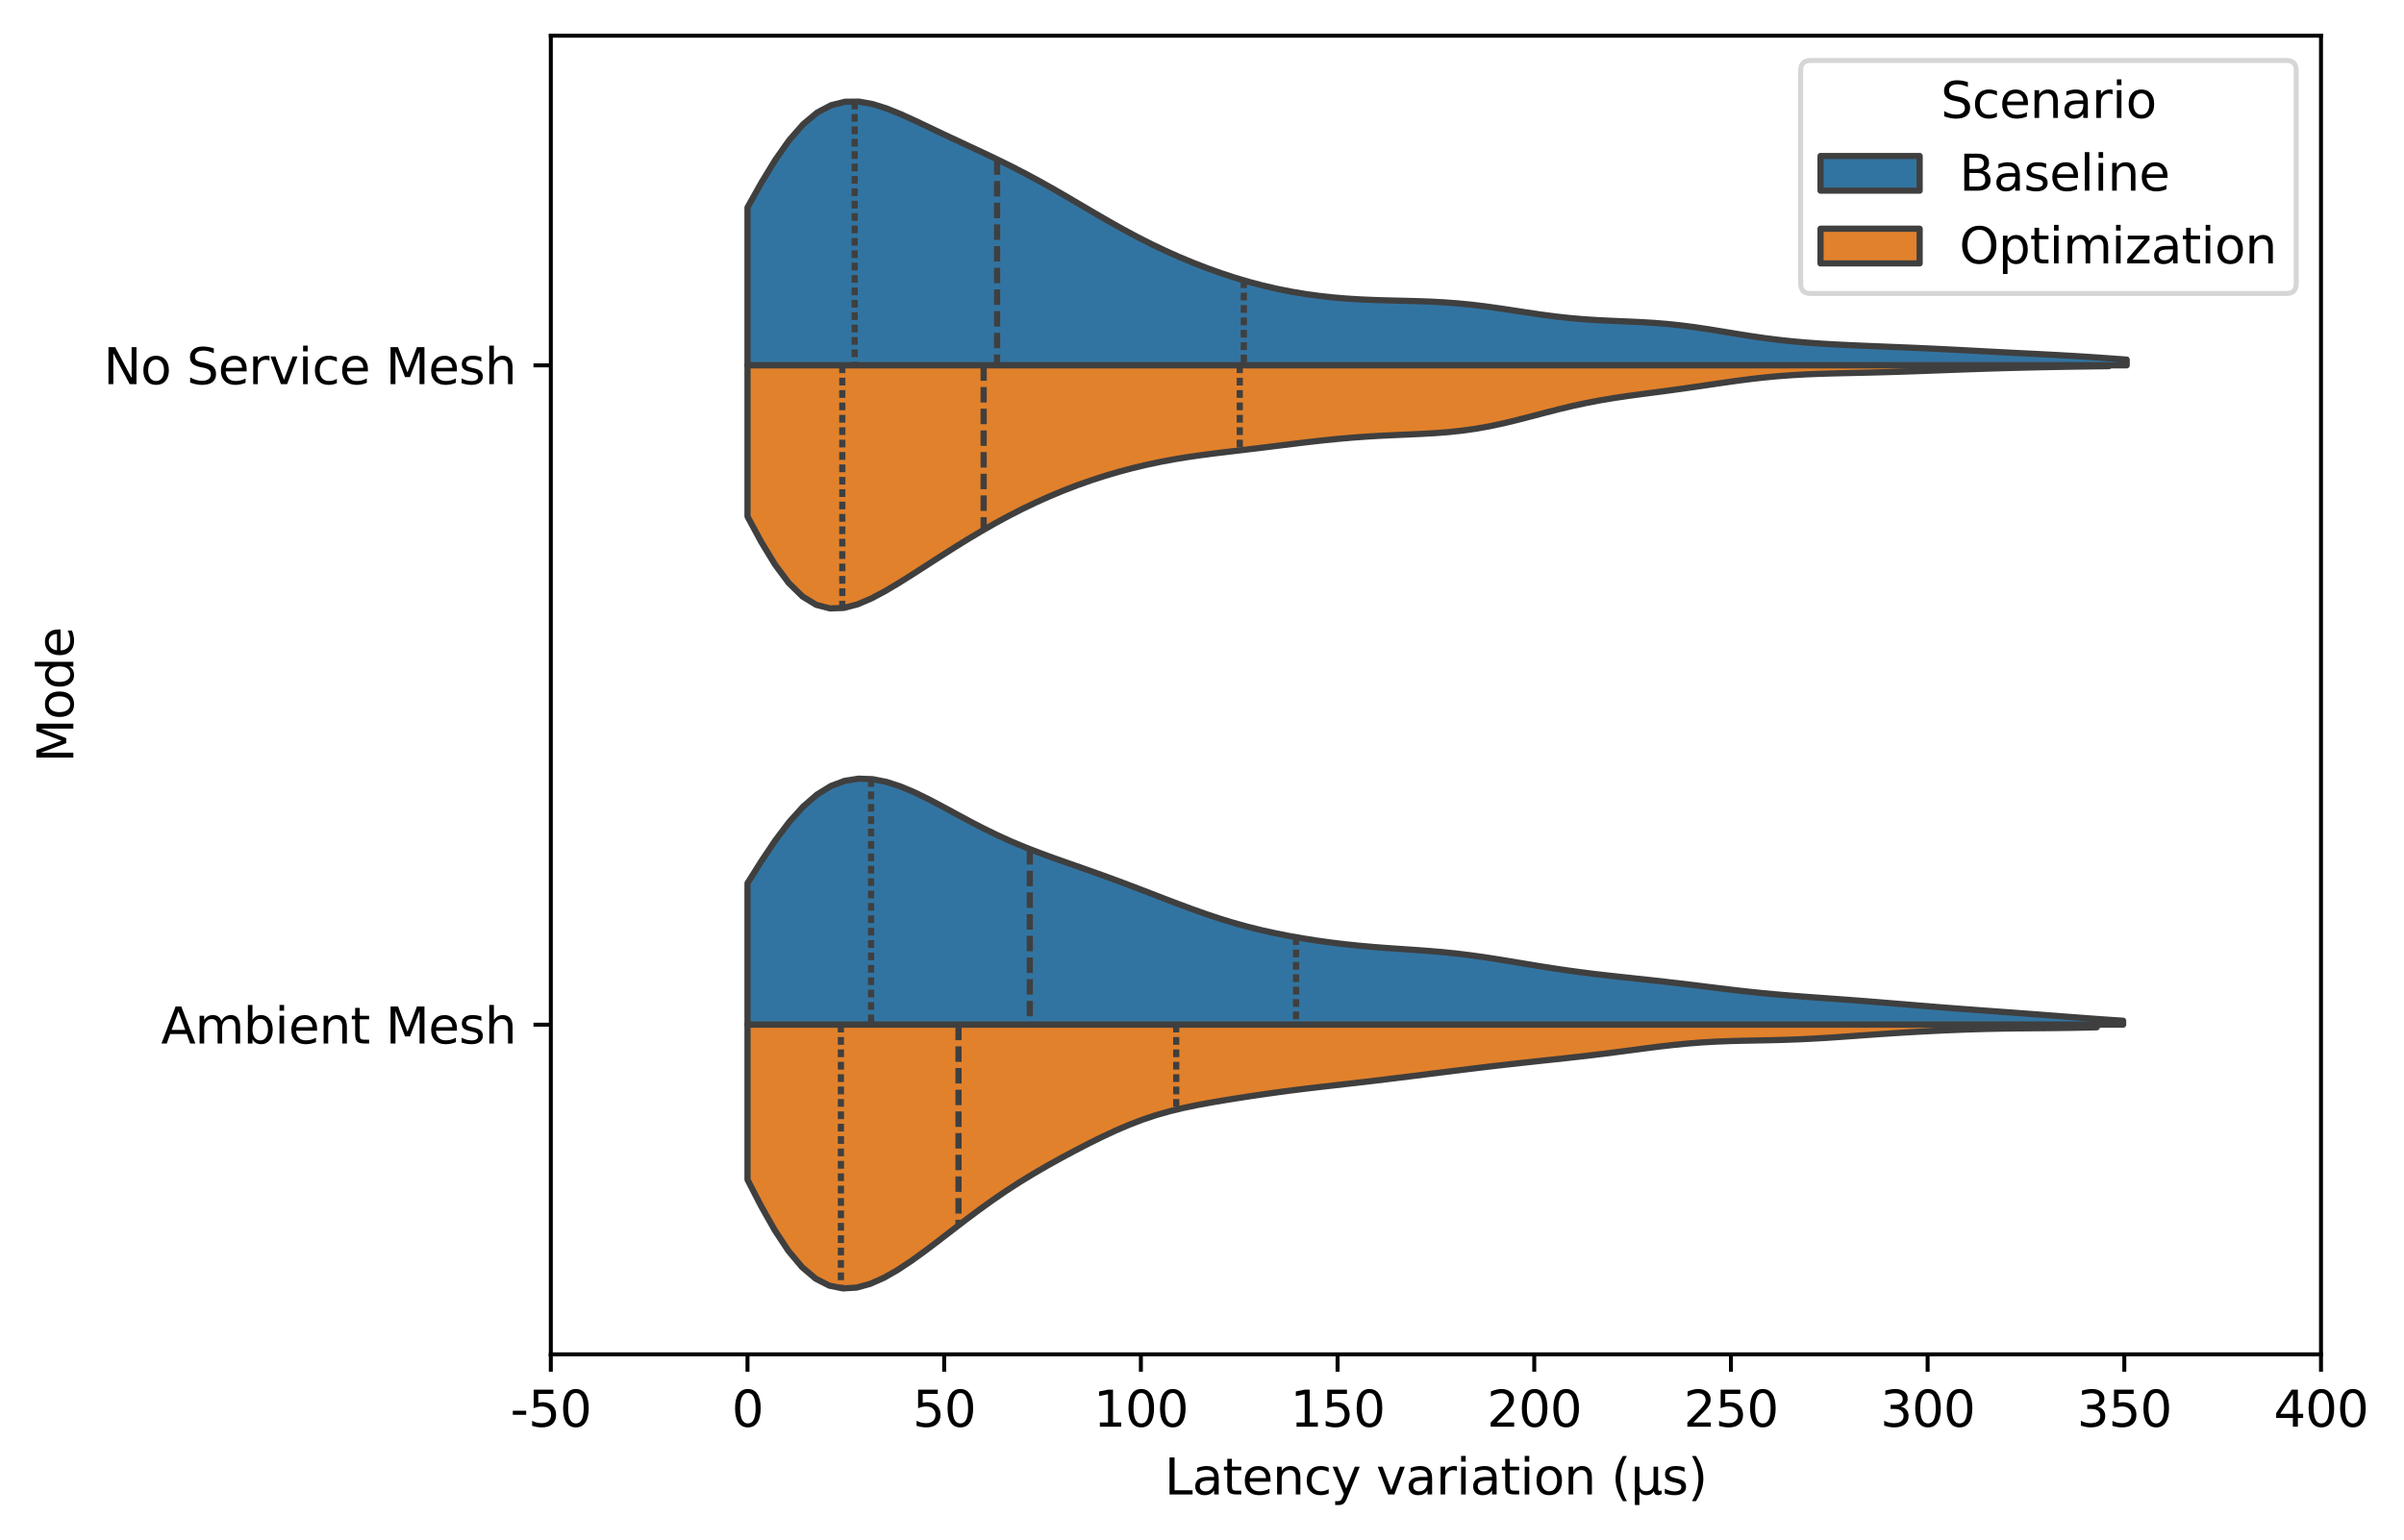 <?xml version="1.0" encoding="utf-8" standalone="no"?>
<!DOCTYPE svg PUBLIC "-//W3C//DTD SVG 1.1//EN"
  "http://www.w3.org/Graphics/SVG/1.1/DTD/svg11.dtd">
<svg xmlns:xlink="http://www.w3.org/1999/xlink" width="484.987pt" height="310.868pt" viewBox="0 0 484.987 310.868" xmlns="http://www.w3.org/2000/svg" version="1.1">
 <defs>
  <style type="text/css">*{stroke-linejoin: round; stroke-linecap: butt}</style>
 </defs>
 <g id="figure_1">
  <g id="patch_1">
   <path d="M -0 310.868 
L 484.987 310.868 
L 484.987 0 
L -0 0 
z
" style="fill: #ffffff"/>
  </g>
  <g id="axes_1">
   <g id="patch_2">
    <path d="M 111.123 273.312 
L 468.243 273.312 
L 468.243 7.2 
L 111.123 7.2 
z
" style="fill: #ffffff"/>
   </g>
   <g id="FillBetweenPolyCollection_1">
    <defs>
     <path id="me71be58889" d="M 150.803 -237.14 
L 150.803 -269.012 
L 153.614 -274.019 
L 156.424 -278.623 
L 159.235 -282.603 
L 162.045 -285.803 
L 164.856 -288.147 
L 167.666 -289.636 
L 170.477 -290.336 
L 173.287 -290.363 
L 176.098 -289.857 
L 178.908 -288.967 
L 181.719 -287.827 
L 184.529 -286.551 
L 187.34 -285.219 
L 190.15 -283.882 
L 192.961 -282.561 
L 195.771 -281.252 
L 198.582 -279.939 
L 201.392 -278.6 
L 204.203 -277.212 
L 207.013 -275.762 
L 209.824 -274.244 
L 212.634 -272.664 
L 215.445 -271.037 
L 218.255 -269.384 
L 221.065 -267.732 
L 223.876 -266.106 
L 226.686 -264.531 
L 229.497 -263.025 
L 232.307 -261.598 
L 235.118 -260.258 
L 237.928 -259.003 
L 240.739 -257.833 
L 243.549 -256.745 
L 246.36 -255.739 
L 249.17 -254.818 
L 251.981 -253.985 
L 254.791 -253.243 
L 257.602 -252.592 
L 260.412 -252.031 
L 263.223 -251.559 
L 266.033 -251.169 
L 268.844 -250.858 
L 271.654 -250.62 
L 274.465 -250.446 
L 277.275 -250.326 
L 280.086 -250.242 
L 282.896 -250.176 
L 285.707 -250.104 
L 288.517 -250.004 
L 291.328 -249.856 
L 294.138 -249.647 
L 296.949 -249.37 
L 299.759 -249.029 
L 302.569 -248.637 
L 305.38 -248.213 
L 308.19 -247.783 
L 311.001 -247.372 
L 313.811 -247.003 
L 316.622 -246.694 
L 319.432 -246.45 
L 322.243 -246.268 
L 325.053 -246.13 
L 327.864 -246.012 
L 330.674 -245.885 
L 333.485 -245.721 
L 336.295 -245.498 
L 339.106 -245.204 
L 341.916 -244.841 
L 344.727 -244.421 
L 347.537 -243.965 
L 350.348 -243.501 
L 353.158 -243.054 
L 355.969 -242.645 
L 358.779 -242.288 
L 361.59 -241.987 
L 364.4 -241.74 
L 367.211 -241.538 
L 370.021 -241.372 
L 372.832 -241.232 
L 375.642 -241.107 
L 378.453 -240.992 
L 381.263 -240.879 
L 384.073 -240.765 
L 386.884 -240.646 
L 389.694 -240.519 
L 392.505 -240.383 
L 395.315 -240.24 
L 398.126 -240.092 
L 400.936 -239.943 
L 403.747 -239.796 
L 406.557 -239.652 
L 409.368 -239.512 
L 412.178 -239.37 
L 414.989 -239.223 
L 417.799 -239.065 
L 420.61 -238.893 
L 423.42 -238.705 
L 426.231 -238.505 
L 429.041 -238.299 
L 429.041 -237.14 
L 429.041 -237.14 
L 426.231 -237.14 
L 423.42 -237.14 
L 420.61 -237.14 
L 417.799 -237.14 
L 414.989 -237.14 
L 412.178 -237.14 
L 409.368 -237.14 
L 406.557 -237.14 
L 403.747 -237.14 
L 400.936 -237.14 
L 398.126 -237.14 
L 395.315 -237.14 
L 392.505 -237.14 
L 389.694 -237.14 
L 386.884 -237.14 
L 384.073 -237.14 
L 381.263 -237.14 
L 378.453 -237.14 
L 375.642 -237.14 
L 372.832 -237.14 
L 370.021 -237.14 
L 367.211 -237.14 
L 364.4 -237.14 
L 361.59 -237.14 
L 358.779 -237.14 
L 355.969 -237.14 
L 353.158 -237.14 
L 350.348 -237.14 
L 347.537 -237.14 
L 344.727 -237.14 
L 341.916 -237.14 
L 339.106 -237.14 
L 336.295 -237.14 
L 333.485 -237.14 
L 330.674 -237.14 
L 327.864 -237.14 
L 325.053 -237.14 
L 322.243 -237.14 
L 319.432 -237.14 
L 316.622 -237.14 
L 313.811 -237.14 
L 311.001 -237.14 
L 308.19 -237.14 
L 305.38 -237.14 
L 302.569 -237.14 
L 299.759 -237.14 
L 296.949 -237.14 
L 294.138 -237.14 
L 291.328 -237.14 
L 288.517 -237.14 
L 285.707 -237.14 
L 282.896 -237.14 
L 280.086 -237.14 
L 277.275 -237.14 
L 274.465 -237.14 
L 271.654 -237.14 
L 268.844 -237.14 
L 266.033 -237.14 
L 263.223 -237.14 
L 260.412 -237.14 
L 257.602 -237.14 
L 254.791 -237.14 
L 251.981 -237.14 
L 249.17 -237.14 
L 246.36 -237.14 
L 243.549 -237.14 
L 240.739 -237.14 
L 237.928 -237.14 
L 235.118 -237.14 
L 232.307 -237.14 
L 229.497 -237.14 
L 226.686 -237.14 
L 223.876 -237.14 
L 221.065 -237.14 
L 218.255 -237.14 
L 215.445 -237.14 
L 212.634 -237.14 
L 209.824 -237.14 
L 207.013 -237.14 
L 204.203 -237.14 
L 201.392 -237.14 
L 198.582 -237.14 
L 195.771 -237.14 
L 192.961 -237.14 
L 190.15 -237.14 
L 187.34 -237.14 
L 184.529 -237.14 
L 181.719 -237.14 
L 178.908 -237.14 
L 176.098 -237.14 
L 173.287 -237.14 
L 170.477 -237.14 
L 167.666 -237.14 
L 164.856 -237.14 
L 162.045 -237.14 
L 159.235 -237.14 
L 156.424 -237.14 
L 153.614 -237.14 
L 150.803 -237.14 
z
" style="stroke: #3f3f3f; stroke-width: 1.25"/>
    </defs>
    <g clip-path="url(#pae4d94e5ec)">
     <use xlink:href="#me71be58889" x="0" y="310.868" style="fill: #3274a1; stroke: #3f3f3f; stroke-width: 1.25"/>
    </g>
   </g>
   <g id="FillBetweenPolyCollection_2">
    <defs>
     <path id="md605d66fb0" d="M 150.803 -206.629 
L 150.803 -237.14 
L 153.578 -237.14 
L 156.352 -237.14 
L 159.126 -237.14 
L 161.9 -237.14 
L 164.674 -237.14 
L 167.448 -237.14 
L 170.222 -237.14 
L 172.996 -237.14 
L 175.771 -237.14 
L 178.545 -237.14 
L 181.319 -237.14 
L 184.093 -237.14 
L 186.867 -237.14 
L 189.641 -237.14 
L 192.415 -237.14 
L 195.189 -237.14 
L 197.963 -237.14 
L 200.738 -237.14 
L 203.512 -237.14 
L 206.286 -237.14 
L 209.06 -237.14 
L 211.834 -237.14 
L 214.608 -237.14 
L 217.382 -237.14 
L 220.156 -237.14 
L 222.931 -237.14 
L 225.705 -237.14 
L 228.479 -237.14 
L 231.253 -237.14 
L 234.027 -237.14 
L 236.801 -237.14 
L 239.575 -237.14 
L 242.349 -237.14 
L 245.124 -237.14 
L 247.898 -237.14 
L 250.672 -237.14 
L 253.446 -237.14 
L 256.22 -237.14 
L 258.994 -237.14 
L 261.768 -237.14 
L 264.542 -237.14 
L 267.317 -237.14 
L 270.091 -237.14 
L 272.865 -237.14 
L 275.639 -237.14 
L 278.413 -237.14 
L 281.187 -237.14 
L 283.961 -237.14 
L 286.735 -237.14 
L 289.509 -237.14 
L 292.284 -237.14 
L 295.058 -237.14 
L 297.832 -237.14 
L 300.606 -237.14 
L 303.38 -237.14 
L 306.154 -237.14 
L 308.928 -237.14 
L 311.702 -237.14 
L 314.477 -237.14 
L 317.251 -237.14 
L 320.025 -237.14 
L 322.799 -237.14 
L 325.573 -237.14 
L 328.347 -237.14 
L 331.121 -237.14 
L 333.895 -237.14 
L 336.67 -237.14 
L 339.444 -237.14 
L 342.218 -237.14 
L 344.992 -237.14 
L 347.766 -237.14 
L 350.54 -237.14 
L 353.314 -237.14 
L 356.088 -237.14 
L 358.863 -237.14 
L 361.637 -237.14 
L 364.411 -237.14 
L 367.185 -237.14 
L 369.959 -237.14 
L 372.733 -237.14 
L 375.507 -237.14 
L 378.281 -237.14 
L 381.055 -237.14 
L 383.83 -237.14 
L 386.604 -237.14 
L 389.378 -237.14 
L 392.152 -237.14 
L 394.926 -237.14 
L 397.7 -237.14 
L 400.474 -237.14 
L 403.248 -237.14 
L 406.023 -237.14 
L 408.797 -237.14 
L 411.571 -237.14 
L 414.345 -237.14 
L 417.119 -237.14 
L 419.893 -237.14 
L 422.667 -237.14 
L 425.441 -237.14 
L 425.441 -236.969 
L 425.441 -236.969 
L 422.667 -236.936 
L 419.893 -236.899 
L 417.119 -236.857 
L 414.345 -236.809 
L 411.571 -236.754 
L 408.797 -236.691 
L 406.023 -236.621 
L 403.248 -236.542 
L 400.474 -236.457 
L 397.7 -236.364 
L 394.926 -236.266 
L 392.152 -236.164 
L 389.378 -236.061 
L 386.604 -235.96 
L 383.83 -235.865 
L 381.055 -235.78 
L 378.281 -235.705 
L 375.507 -235.639 
L 372.733 -235.578 
L 369.959 -235.513 
L 367.185 -235.431 
L 364.411 -235.321 
L 361.637 -235.168 
L 358.863 -234.966 
L 356.088 -234.708 
L 353.314 -234.396 
L 350.54 -234.039 
L 347.766 -233.649 
L 344.992 -233.241 
L 342.218 -232.833 
L 339.444 -232.437 
L 336.67 -232.057 
L 333.895 -231.691 
L 331.121 -231.328 
L 328.347 -230.95 
L 325.573 -230.539 
L 322.799 -230.074 
L 320.025 -229.544 
L 317.251 -228.945 
L 314.477 -228.282 
L 311.702 -227.573 
L 308.928 -226.844 
L 306.154 -226.128 
L 303.38 -225.457 
L 300.606 -224.863 
L 297.832 -224.365 
L 295.058 -223.971 
L 292.284 -223.675 
L 289.509 -223.461 
L 286.735 -223.304 
L 283.961 -223.177 
L 281.187 -223.056 
L 278.413 -222.92 
L 275.639 -222.756 
L 272.865 -222.555 
L 270.091 -222.315 
L 267.317 -222.039 
L 264.542 -221.732 
L 261.768 -221.403 
L 258.994 -221.062 
L 256.22 -220.719 
L 253.446 -220.38 
L 250.672 -220.048 
L 247.898 -219.718 
L 245.124 -219.381 
L 242.349 -219.021 
L 239.575 -218.621 
L 236.801 -218.168 
L 234.027 -217.65 
L 231.253 -217.061 
L 228.479 -216.397 
L 225.705 -215.658 
L 222.931 -214.841 
L 220.156 -213.943 
L 217.382 -212.963 
L 214.608 -211.897 
L 211.834 -210.745 
L 209.06 -209.505 
L 206.286 -208.176 
L 203.512 -206.759 
L 200.738 -205.255 
L 197.963 -203.669 
L 195.189 -202.01 
L 192.415 -200.29 
L 189.641 -198.526 
L 186.867 -196.74 
L 184.093 -194.957 
L 181.319 -193.213 
L 178.545 -191.562 
L 175.771 -190.088 
L 172.996 -188.908 
L 170.222 -188.18 
L 167.448 -188.085 
L 164.674 -188.806 
L 161.9 -190.493 
L 159.126 -193.216 
L 156.352 -196.938 
L 153.578 -201.499 
L 150.803 -206.629 
z
" style="stroke: #3f3f3f; stroke-width: 1.25"/>
    </defs>
    <g clip-path="url(#pae4d94e5ec)">
     <use xlink:href="#md605d66fb0" x="0" y="310.868" style="fill: #e1812c; stroke: #3f3f3f; stroke-width: 1.25"/>
    </g>
   </g>
   <g id="FillBetweenPolyCollection_3">
    <defs>
     <path id="mfc5a4b410b" d="M 150.803 -104.084 
L 150.803 -132.632 
L 153.607 -137.096 
L 156.41 -141.273 
L 159.213 -144.982 
L 162.016 -148.09 
L 164.82 -150.519 
L 167.623 -152.247 
L 170.426 -153.298 
L 173.229 -153.732 
L 176.032 -153.629 
L 178.836 -153.079 
L 181.639 -152.172 
L 184.442 -150.996 
L 187.245 -149.633 
L 190.049 -148.157 
L 192.852 -146.636 
L 195.655 -145.127 
L 198.458 -143.673 
L 201.262 -142.306 
L 204.065 -141.038 
L 206.868 -139.867 
L 209.671 -138.78 
L 212.474 -137.753 
L 215.278 -136.761 
L 218.081 -135.78 
L 220.884 -134.79 
L 223.687 -133.778 
L 226.491 -132.74 
L 229.294 -131.679 
L 232.097 -130.6 
L 234.9 -129.518 
L 237.703 -128.447 
L 240.507 -127.405 
L 243.31 -126.41 
L 246.113 -125.478 
L 248.916 -124.621 
L 251.72 -123.844 
L 254.523 -123.148 
L 257.326 -122.529 
L 260.129 -121.977 
L 262.933 -121.485 
L 265.736 -121.046 
L 268.539 -120.657 
L 271.342 -120.317 
L 274.145 -120.023 
L 276.949 -119.773 
L 279.752 -119.558 
L 282.555 -119.365 
L 285.358 -119.176 
L 288.162 -118.972 
L 290.965 -118.733 
L 293.768 -118.447 
L 296.571 -118.107 
L 299.375 -117.715 
L 302.178 -117.283 
L 304.981 -116.823 
L 307.784 -116.355 
L 310.587 -115.893 
L 313.391 -115.452 
L 316.194 -115.039 
L 318.997 -114.658 
L 321.8 -114.308 
L 324.604 -113.984 
L 327.407 -113.676 
L 330.21 -113.376 
L 333.013 -113.074 
L 335.816 -112.762 
L 338.62 -112.437 
L 341.423 -112.1 
L 344.226 -111.755 
L 347.029 -111.41 
L 349.833 -111.075 
L 352.636 -110.759 
L 355.439 -110.468 
L 358.242 -110.205 
L 361.046 -109.967 
L 363.849 -109.749 
L 366.652 -109.543 
L 369.455 -109.342 
L 372.258 -109.139 
L 375.062 -108.929 
L 377.865 -108.71 
L 380.668 -108.484 
L 383.471 -108.253 
L 386.275 -108.02 
L 389.078 -107.791 
L 391.881 -107.567 
L 394.684 -107.35 
L 397.487 -107.14 
L 400.291 -106.934 
L 403.094 -106.731 
L 405.897 -106.528 
L 408.7 -106.322 
L 411.504 -106.112 
L 414.307 -105.899 
L 417.11 -105.684 
L 419.913 -105.471 
L 422.717 -105.264 
L 425.52 -105.067 
L 428.323 -104.885 
L 428.323 -104.084 
L 428.323 -104.084 
L 425.52 -104.084 
L 422.717 -104.084 
L 419.913 -104.084 
L 417.11 -104.084 
L 414.307 -104.084 
L 411.504 -104.084 
L 408.7 -104.084 
L 405.897 -104.084 
L 403.094 -104.084 
L 400.291 -104.084 
L 397.487 -104.084 
L 394.684 -104.084 
L 391.881 -104.084 
L 389.078 -104.084 
L 386.275 -104.084 
L 383.471 -104.084 
L 380.668 -104.084 
L 377.865 -104.084 
L 375.062 -104.084 
L 372.258 -104.084 
L 369.455 -104.084 
L 366.652 -104.084 
L 363.849 -104.084 
L 361.046 -104.084 
L 358.242 -104.084 
L 355.439 -104.084 
L 352.636 -104.084 
L 349.833 -104.084 
L 347.029 -104.084 
L 344.226 -104.084 
L 341.423 -104.084 
L 338.62 -104.084 
L 335.816 -104.084 
L 333.013 -104.084 
L 330.21 -104.084 
L 327.407 -104.084 
L 324.604 -104.084 
L 321.8 -104.084 
L 318.997 -104.084 
L 316.194 -104.084 
L 313.391 -104.084 
L 310.587 -104.084 
L 307.784 -104.084 
L 304.981 -104.084 
L 302.178 -104.084 
L 299.375 -104.084 
L 296.571 -104.084 
L 293.768 -104.084 
L 290.965 -104.084 
L 288.162 -104.084 
L 285.358 -104.084 
L 282.555 -104.084 
L 279.752 -104.084 
L 276.949 -104.084 
L 274.145 -104.084 
L 271.342 -104.084 
L 268.539 -104.084 
L 265.736 -104.084 
L 262.933 -104.084 
L 260.129 -104.084 
L 257.326 -104.084 
L 254.523 -104.084 
L 251.72 -104.084 
L 248.916 -104.084 
L 246.113 -104.084 
L 243.31 -104.084 
L 240.507 -104.084 
L 237.703 -104.084 
L 234.9 -104.084 
L 232.097 -104.084 
L 229.294 -104.084 
L 226.491 -104.084 
L 223.687 -104.084 
L 220.884 -104.084 
L 218.081 -104.084 
L 215.278 -104.084 
L 212.474 -104.084 
L 209.671 -104.084 
L 206.868 -104.084 
L 204.065 -104.084 
L 201.262 -104.084 
L 198.458 -104.084 
L 195.655 -104.084 
L 192.852 -104.084 
L 190.049 -104.084 
L 187.245 -104.084 
L 184.442 -104.084 
L 181.639 -104.084 
L 178.836 -104.084 
L 176.032 -104.084 
L 173.229 -104.084 
L 170.426 -104.084 
L 167.623 -104.084 
L 164.82 -104.084 
L 162.016 -104.084 
L 159.213 -104.084 
L 156.41 -104.084 
L 153.607 -104.084 
L 150.803 -104.084 
z
" style="stroke: #3f3f3f; stroke-width: 1.25"/>
    </defs>
    <g clip-path="url(#pae4d94e5ec)">
     <use xlink:href="#mfc5a4b410b" x="0" y="310.868" style="fill: #3274a1; stroke: #3f3f3f; stroke-width: 1.25"/>
    </g>
   </g>
   <g id="FillBetweenPolyCollection_4">
    <defs>
     <path id="ma171c1198b" d="M 150.803 -72.797 
L 150.803 -104.084 
L 153.553 -104.084 
L 156.302 -104.084 
L 159.052 -104.084 
L 161.801 -104.084 
L 164.551 -104.084 
L 167.3 -104.084 
L 170.05 -104.084 
L 172.799 -104.084 
L 175.549 -104.084 
L 178.298 -104.084 
L 181.048 -104.084 
L 183.797 -104.084 
L 186.547 -104.084 
L 189.296 -104.084 
L 192.046 -104.084 
L 194.795 -104.084 
L 197.545 -104.084 
L 200.294 -104.084 
L 203.044 -104.084 
L 205.793 -104.084 
L 208.543 -104.084 
L 211.292 -104.084 
L 214.041 -104.084 
L 216.791 -104.084 
L 219.54 -104.084 
L 222.29 -104.084 
L 225.039 -104.084 
L 227.789 -104.084 
L 230.538 -104.084 
L 233.288 -104.084 
L 236.037 -104.084 
L 238.787 -104.084 
L 241.536 -104.084 
L 244.286 -104.084 
L 247.035 -104.084 
L 249.785 -104.084 
L 252.534 -104.084 
L 255.284 -104.084 
L 258.033 -104.084 
L 260.783 -104.084 
L 263.532 -104.084 
L 266.282 -104.084 
L 269.031 -104.084 
L 271.781 -104.084 
L 274.53 -104.084 
L 277.279 -104.084 
L 280.029 -104.084 
L 282.778 -104.084 
L 285.528 -104.084 
L 288.277 -104.084 
L 291.027 -104.084 
L 293.776 -104.084 
L 296.526 -104.084 
L 299.275 -104.084 
L 302.025 -104.084 
L 304.774 -104.084 
L 307.524 -104.084 
L 310.273 -104.084 
L 313.023 -104.084 
L 315.772 -104.084 
L 318.522 -104.084 
L 321.271 -104.084 
L 324.021 -104.084 
L 326.77 -104.084 
L 329.52 -104.084 
L 332.269 -104.084 
L 335.019 -104.084 
L 337.768 -104.084 
L 340.518 -104.084 
L 343.267 -104.084 
L 346.016 -104.084 
L 348.766 -104.084 
L 351.515 -104.084 
L 354.265 -104.084 
L 357.014 -104.084 
L 359.764 -104.084 
L 362.513 -104.084 
L 365.263 -104.084 
L 368.012 -104.084 
L 370.762 -104.084 
L 373.511 -104.084 
L 376.261 -104.084 
L 379.01 -104.084 
L 381.76 -104.084 
L 384.509 -104.084 
L 387.259 -104.084 
L 390.008 -104.084 
L 392.758 -104.084 
L 395.507 -104.084 
L 398.257 -104.084 
L 401.006 -104.084 
L 403.756 -104.084 
L 406.505 -104.084 
L 409.254 -104.084 
L 412.004 -104.084 
L 414.753 -104.084 
L 417.503 -104.084 
L 420.252 -104.084 
L 423.002 -104.084 
L 423.002 -103.554 
L 423.002 -103.554 
L 420.252 -103.489 
L 417.503 -103.438 
L 414.753 -103.401 
L 412.004 -103.375 
L 409.254 -103.352 
L 406.505 -103.325 
L 403.756 -103.287 
L 401.006 -103.231 
L 398.257 -103.155 
L 395.507 -103.059 
L 392.758 -102.946 
L 390.008 -102.817 
L 387.259 -102.673 
L 384.509 -102.516 
L 381.76 -102.346 
L 379.01 -102.162 
L 376.261 -101.968 
L 373.511 -101.769 
L 370.762 -101.575 
L 368.012 -101.394 
L 365.263 -101.237 
L 362.513 -101.11 
L 359.764 -101.015 
L 357.014 -100.947 
L 354.265 -100.894 
L 351.515 -100.84 
L 348.766 -100.767 
L 346.016 -100.656 
L 343.267 -100.496 
L 340.518 -100.28 
L 337.768 -100.011 
L 335.019 -99.697 
L 332.269 -99.352 
L 329.52 -98.991 
L 326.77 -98.63 
L 324.021 -98.278 
L 321.271 -97.941 
L 318.522 -97.621 
L 315.772 -97.315 
L 313.023 -97.019 
L 310.273 -96.725 
L 307.524 -96.428 
L 304.774 -96.124 
L 302.025 -95.811 
L 299.275 -95.488 
L 296.526 -95.156 
L 293.776 -94.818 
L 291.027 -94.475 
L 288.277 -94.13 
L 285.528 -93.785 
L 282.778 -93.442 
L 280.029 -93.104 
L 277.279 -92.773 
L 274.53 -92.45 
L 271.781 -92.134 
L 269.031 -91.822 
L 266.282 -91.508 
L 263.532 -91.184 
L 260.783 -90.843 
L 258.033 -90.481 
L 255.284 -90.097 
L 252.534 -89.694 
L 249.785 -89.272 
L 247.035 -88.833 
L 244.286 -88.368 
L 241.536 -87.861 
L 238.787 -87.29 
L 236.037 -86.626 
L 233.288 -85.846 
L 230.538 -84.931 
L 227.789 -83.879 
L 225.039 -82.701 
L 222.29 -81.417 
L 219.54 -80.053 
L 216.791 -78.629 
L 214.041 -77.155 
L 211.292 -75.628 
L 208.543 -74.035 
L 205.793 -72.357 
L 203.044 -70.582 
L 200.294 -68.702 
L 197.545 -66.725 
L 194.795 -64.668 
L 192.046 -62.56 
L 189.296 -60.442 
L 186.547 -58.36 
L 183.797 -56.375 
L 181.048 -54.557 
L 178.298 -52.991 
L 175.549 -51.774 
L 172.799 -51.022 
L 170.05 -50.862 
L 167.3 -51.425 
L 164.551 -52.831 
L 161.801 -55.164 
L 159.052 -58.444 
L 156.302 -62.601 
L 153.553 -67.47 
L 150.803 -72.797 
z
" style="stroke: #3f3f3f; stroke-width: 1.25"/>
    </defs>
    <g clip-path="url(#pae4d94e5ec)">
     <use xlink:href="#ma171c1198b" x="0" y="310.868" style="fill: #e1812c; stroke: #3f3f3f; stroke-width: 1.25"/>
    </g>
   </g>
   <g id="patch_3">
    <path d="M 150.803 73.728 
L 150.803 73.728 
L 150.803 73.728 
L 150.803 73.728 
z
" clip-path="url(#pae4d94e5ec)" style="fill: #3274a1; stroke: #3f3f3f; stroke-width: 1.25; stroke-linejoin: miter"/>
   </g>
   <g id="patch_4">
    <path d="M 150.803 73.728 
L 150.803 73.728 
L 150.803 73.728 
L 150.803 73.728 
z
" clip-path="url(#pae4d94e5ec)" style="fill: #e1812c; stroke: #3f3f3f; stroke-width: 1.25; stroke-linejoin: miter"/>
   </g>
   <g id="matplotlib.axis_1">
    <g id="xtick_1">
     <g id="line2d_1">
      <defs>
       <path id="m4d4e2786f7" d="M 0 0 
L 0 3.5 
" style="stroke: #000000; stroke-width: 0.8"/>
      </defs>
      <g>
       <use xlink:href="#m4d4e2786f7" x="111.123" y="273.312" style="stroke: #000000; stroke-width: 0.8"/>
      </g>
     </g>
     <g id="text_1">
      <!-- -50 -->
      <g transform="translate(102.957 287.91) scale(0.1 -0.1)">
       <defs>
        <path id="DejaVuSans-2d" d="M 313 2009 
L 1997 2009 
L 1997 1497 
L 313 1497 
L 313 2009 
z
" transform="scale(0.016)"/>
        <path id="DejaVuSans-35" d="M 691 4666 
L 3169 4666 
L 3169 4134 
L 1269 4134 
L 1269 2991 
Q 1406 3038 1543 3061 
Q 1681 3084 1819 3084 
Q 2600 3084 3056 2656 
Q 3513 2228 3513 1497 
Q 3513 744 3044 326 
Q 2575 -91 1722 -91 
Q 1428 -91 1123 -41 
Q 819 9 494 109 
L 494 744 
Q 775 591 1075 516 
Q 1375 441 1709 441 
Q 2250 441 2565 725 
Q 2881 1009 2881 1497 
Q 2881 1984 2565 2268 
Q 2250 2553 1709 2553 
Q 1456 2553 1204 2497 
Q 953 2441 691 2322 
L 691 4666 
z
" transform="scale(0.016)"/>
        <path id="DejaVuSans-30" d="M 2034 4250 
Q 1547 4250 1301 3770 
Q 1056 3291 1056 2328 
Q 1056 1369 1301 889 
Q 1547 409 2034 409 
Q 2525 409 2770 889 
Q 3016 1369 3016 2328 
Q 3016 3291 2770 3770 
Q 2525 4250 2034 4250 
z
M 2034 4750 
Q 2819 4750 3233 4129 
Q 3647 3509 3647 2328 
Q 3647 1150 3233 529 
Q 2819 -91 2034 -91 
Q 1250 -91 836 529 
Q 422 1150 422 2328 
Q 422 3509 836 4129 
Q 1250 4750 2034 4750 
z
" transform="scale(0.016)"/>
       </defs>
       <use xlink:href="#DejaVuSans-2d"/>
       <use xlink:href="#DejaVuSans-35" transform="translate(36.084 0)"/>
       <use xlink:href="#DejaVuSans-30" transform="translate(99.707 0)"/>
      </g>
     </g>
    </g>
    <g id="xtick_2">
     <g id="line2d_2">
      <g>
       <use xlink:href="#m4d4e2786f7" x="150.803" y="273.312" style="stroke: #000000; stroke-width: 0.8"/>
      </g>
     </g>
     <g id="text_2">
      <!-- 0 -->
      <g transform="translate(147.622 287.91) scale(0.1 -0.1)">
       <use xlink:href="#DejaVuSans-30"/>
      </g>
     </g>
    </g>
    <g id="xtick_3">
     <g id="line2d_3">
      <g>
       <use xlink:href="#m4d4e2786f7" x="190.483" y="273.312" style="stroke: #000000; stroke-width: 0.8"/>
      </g>
     </g>
     <g id="text_3">
      <!-- 50 -->
      <g transform="translate(184.121 287.91) scale(0.1 -0.1)">
       <use xlink:href="#DejaVuSans-35"/>
       <use xlink:href="#DejaVuSans-30" transform="translate(63.623 0)"/>
      </g>
     </g>
    </g>
    <g id="xtick_4">
     <g id="line2d_4">
      <g>
       <use xlink:href="#m4d4e2786f7" x="230.163" y="273.312" style="stroke: #000000; stroke-width: 0.8"/>
      </g>
     </g>
     <g id="text_4">
      <!-- 100 -->
      <g transform="translate(220.62 287.91) scale(0.1 -0.1)">
       <defs>
        <path id="DejaVuSans-31" d="M 794 531 
L 1825 531 
L 1825 4091 
L 703 3866 
L 703 4441 
L 1819 4666 
L 2450 4666 
L 2450 531 
L 3481 531 
L 3481 0 
L 794 0 
L 794 531 
z
" transform="scale(0.016)"/>
       </defs>
       <use xlink:href="#DejaVuSans-31"/>
       <use xlink:href="#DejaVuSans-30" transform="translate(63.623 0)"/>
       <use xlink:href="#DejaVuSans-30" transform="translate(127.246 0)"/>
      </g>
     </g>
    </g>
    <g id="xtick_5">
     <g id="line2d_5">
      <g>
       <use xlink:href="#m4d4e2786f7" x="269.843" y="273.312" style="stroke: #000000; stroke-width: 0.8"/>
      </g>
     </g>
     <g id="text_5">
      <!-- 150 -->
      <g transform="translate(260.3 287.91) scale(0.1 -0.1)">
       <use xlink:href="#DejaVuSans-31"/>
       <use xlink:href="#DejaVuSans-35" transform="translate(63.623 0)"/>
       <use xlink:href="#DejaVuSans-30" transform="translate(127.246 0)"/>
      </g>
     </g>
    </g>
    <g id="xtick_6">
     <g id="line2d_6">
      <g>
       <use xlink:href="#m4d4e2786f7" x="309.523" y="273.312" style="stroke: #000000; stroke-width: 0.8"/>
      </g>
     </g>
     <g id="text_6">
      <!-- 200 -->
      <g transform="translate(299.98 287.91) scale(0.1 -0.1)">
       <defs>
        <path id="DejaVuSans-32" d="M 1228 531 
L 3431 531 
L 3431 0 
L 469 0 
L 469 531 
Q 828 903 1448 1529 
Q 2069 2156 2228 2338 
Q 2531 2678 2651 2914 
Q 2772 3150 2772 3378 
Q 2772 3750 2511 3984 
Q 2250 4219 1831 4219 
Q 1534 4219 1204 4116 
Q 875 4013 500 3803 
L 500 4441 
Q 881 4594 1212 4672 
Q 1544 4750 1819 4750 
Q 2544 4750 2975 4387 
Q 3406 4025 3406 3419 
Q 3406 3131 3298 2873 
Q 3191 2616 2906 2266 
Q 2828 2175 2409 1742 
Q 1991 1309 1228 531 
z
" transform="scale(0.016)"/>
       </defs>
       <use xlink:href="#DejaVuSans-32"/>
       <use xlink:href="#DejaVuSans-30" transform="translate(63.623 0)"/>
       <use xlink:href="#DejaVuSans-30" transform="translate(127.246 0)"/>
      </g>
     </g>
    </g>
    <g id="xtick_7">
     <g id="line2d_7">
      <g>
       <use xlink:href="#m4d4e2786f7" x="349.203" y="273.312" style="stroke: #000000; stroke-width: 0.8"/>
      </g>
     </g>
     <g id="text_7">
      <!-- 250 -->
      <g transform="translate(339.66 287.91) scale(0.1 -0.1)">
       <use xlink:href="#DejaVuSans-32"/>
       <use xlink:href="#DejaVuSans-35" transform="translate(63.623 0)"/>
       <use xlink:href="#DejaVuSans-30" transform="translate(127.246 0)"/>
      </g>
     </g>
    </g>
    <g id="xtick_8">
     <g id="line2d_8">
      <g>
       <use xlink:href="#m4d4e2786f7" x="388.883" y="273.312" style="stroke: #000000; stroke-width: 0.8"/>
      </g>
     </g>
     <g id="text_8">
      <!-- 300 -->
      <g transform="translate(379.34 287.91) scale(0.1 -0.1)">
       <defs>
        <path id="DejaVuSans-33" d="M 2597 2516 
Q 3050 2419 3304 2112 
Q 3559 1806 3559 1356 
Q 3559 666 3084 287 
Q 2609 -91 1734 -91 
Q 1441 -91 1130 -33 
Q 819 25 488 141 
L 488 750 
Q 750 597 1062 519 
Q 1375 441 1716 441 
Q 2309 441 2620 675 
Q 2931 909 2931 1356 
Q 2931 1769 2642 2001 
Q 2353 2234 1838 2234 
L 1294 2234 
L 1294 2753 
L 1863 2753 
Q 2328 2753 2575 2939 
Q 2822 3125 2822 3475 
Q 2822 3834 2567 4026 
Q 2313 4219 1838 4219 
Q 1578 4219 1281 4162 
Q 984 4106 628 3988 
L 628 4550 
Q 988 4650 1302 4700 
Q 1616 4750 1894 4750 
Q 2613 4750 3031 4423 
Q 3450 4097 3450 3541 
Q 3450 3153 3228 2886 
Q 3006 2619 2597 2516 
z
" transform="scale(0.016)"/>
       </defs>
       <use xlink:href="#DejaVuSans-33"/>
       <use xlink:href="#DejaVuSans-30" transform="translate(63.623 0)"/>
       <use xlink:href="#DejaVuSans-30" transform="translate(127.246 0)"/>
      </g>
     </g>
    </g>
    <g id="xtick_9">
     <g id="line2d_9">
      <g>
       <use xlink:href="#m4d4e2786f7" x="428.563" y="273.312" style="stroke: #000000; stroke-width: 0.8"/>
      </g>
     </g>
     <g id="text_9">
      <!-- 350 -->
      <g transform="translate(419.02 287.91) scale(0.1 -0.1)">
       <use xlink:href="#DejaVuSans-33"/>
       <use xlink:href="#DejaVuSans-35" transform="translate(63.623 0)"/>
       <use xlink:href="#DejaVuSans-30" transform="translate(127.246 0)"/>
      </g>
     </g>
    </g>
    <g id="xtick_10">
     <g id="line2d_10">
      <g>
       <use xlink:href="#m4d4e2786f7" x="468.243" y="273.312" style="stroke: #000000; stroke-width: 0.8"/>
      </g>
     </g>
     <g id="text_10">
      <!-- 400 -->
      <g transform="translate(458.7 287.91) scale(0.1 -0.1)">
       <defs>
        <path id="DejaVuSans-34" d="M 2419 4116 
L 825 1625 
L 2419 1625 
L 2419 4116 
z
M 2253 4666 
L 3047 4666 
L 3047 1625 
L 3713 1625 
L 3713 1100 
L 3047 1100 
L 3047 0 
L 2419 0 
L 2419 1100 
L 313 1100 
L 313 1709 
L 2253 4666 
z
" transform="scale(0.016)"/>
       </defs>
       <use xlink:href="#DejaVuSans-34"/>
       <use xlink:href="#DejaVuSans-30" transform="translate(63.623 0)"/>
       <use xlink:href="#DejaVuSans-30" transform="translate(127.246 0)"/>
      </g>
     </g>
    </g>
    <g id="text_11">
     <!-- Latency variation (µs) -->
     <g transform="translate(234.944 301.589) scale(0.1 -0.1)">
      <defs>
       <path id="DejaVuSans-4c" d="M 628 4666 
L 1259 4666 
L 1259 531 
L 3531 531 
L 3531 0 
L 628 0 
L 628 4666 
z
" transform="scale(0.016)"/>
       <path id="DejaVuSans-61" d="M 2194 1759 
Q 1497 1759 1228 1600 
Q 959 1441 959 1056 
Q 959 750 1161 570 
Q 1363 391 1709 391 
Q 2188 391 2477 730 
Q 2766 1069 2766 1631 
L 2766 1759 
L 2194 1759 
z
M 3341 1997 
L 3341 0 
L 2766 0 
L 2766 531 
Q 2569 213 2275 61 
Q 1981 -91 1556 -91 
Q 1019 -91 701 211 
Q 384 513 384 1019 
Q 384 1609 779 1909 
Q 1175 2209 1959 2209 
L 2766 2209 
L 2766 2266 
Q 2766 2663 2505 2880 
Q 2244 3097 1772 3097 
Q 1472 3097 1187 3025 
Q 903 2953 641 2809 
L 641 3341 
Q 956 3463 1253 3523 
Q 1550 3584 1831 3584 
Q 2591 3584 2966 3190 
Q 3341 2797 3341 1997 
z
" transform="scale(0.016)"/>
       <path id="DejaVuSans-74" d="M 1172 4494 
L 1172 3500 
L 2356 3500 
L 2356 3053 
L 1172 3053 
L 1172 1153 
Q 1172 725 1289 603 
Q 1406 481 1766 481 
L 2356 481 
L 2356 0 
L 1766 0 
Q 1100 0 847 248 
Q 594 497 594 1153 
L 594 3053 
L 172 3053 
L 172 3500 
L 594 3500 
L 594 4494 
L 1172 4494 
z
" transform="scale(0.016)"/>
       <path id="DejaVuSans-65" d="M 3597 1894 
L 3597 1613 
L 953 1613 
Q 991 1019 1311 708 
Q 1631 397 2203 397 
Q 2534 397 2845 478 
Q 3156 559 3463 722 
L 3463 178 
Q 3153 47 2828 -22 
Q 2503 -91 2169 -91 
Q 1331 -91 842 396 
Q 353 884 353 1716 
Q 353 2575 817 3079 
Q 1281 3584 2069 3584 
Q 2775 3584 3186 3129 
Q 3597 2675 3597 1894 
z
M 3022 2063 
Q 3016 2534 2758 2815 
Q 2500 3097 2075 3097 
Q 1594 3097 1305 2825 
Q 1016 2553 972 2059 
L 3022 2063 
z
" transform="scale(0.016)"/>
       <path id="DejaVuSans-6e" d="M 3513 2113 
L 3513 0 
L 2938 0 
L 2938 2094 
Q 2938 2591 2744 2837 
Q 2550 3084 2163 3084 
Q 1697 3084 1428 2787 
Q 1159 2491 1159 1978 
L 1159 0 
L 581 0 
L 581 3500 
L 1159 3500 
L 1159 2956 
Q 1366 3272 1645 3428 
Q 1925 3584 2291 3584 
Q 2894 3584 3203 3211 
Q 3513 2838 3513 2113 
z
" transform="scale(0.016)"/>
       <path id="DejaVuSans-63" d="M 3122 3366 
L 3122 2828 
Q 2878 2963 2633 3030 
Q 2388 3097 2138 3097 
Q 1578 3097 1268 2742 
Q 959 2388 959 1747 
Q 959 1106 1268 751 
Q 1578 397 2138 397 
Q 2388 397 2633 464 
Q 2878 531 3122 666 
L 3122 134 
Q 2881 22 2623 -34 
Q 2366 -91 2075 -91 
Q 1284 -91 818 406 
Q 353 903 353 1747 
Q 353 2603 823 3093 
Q 1294 3584 2113 3584 
Q 2378 3584 2631 3529 
Q 2884 3475 3122 3366 
z
" transform="scale(0.016)"/>
       <path id="DejaVuSans-79" d="M 2059 -325 
Q 1816 -950 1584 -1140 
Q 1353 -1331 966 -1331 
L 506 -1331 
L 506 -850 
L 844 -850 
Q 1081 -850 1212 -737 
Q 1344 -625 1503 -206 
L 1606 56 
L 191 3500 
L 800 3500 
L 1894 763 
L 2988 3500 
L 3597 3500 
L 2059 -325 
z
" transform="scale(0.016)"/>
       <path id="DejaVuSans-20" transform="scale(0.016)"/>
       <path id="DejaVuSans-76" d="M 191 3500 
L 800 3500 
L 1894 563 
L 2988 3500 
L 3597 3500 
L 2284 0 
L 1503 0 
L 191 3500 
z
" transform="scale(0.016)"/>
       <path id="DejaVuSans-72" d="M 2631 2963 
Q 2534 3019 2420 3045 
Q 2306 3072 2169 3072 
Q 1681 3072 1420 2755 
Q 1159 2438 1159 1844 
L 1159 0 
L 581 0 
L 581 3500 
L 1159 3500 
L 1159 2956 
Q 1341 3275 1631 3429 
Q 1922 3584 2338 3584 
Q 2397 3584 2469 3576 
Q 2541 3569 2628 3553 
L 2631 2963 
z
" transform="scale(0.016)"/>
       <path id="DejaVuSans-69" d="M 603 3500 
L 1178 3500 
L 1178 0 
L 603 0 
L 603 3500 
z
M 603 4863 
L 1178 4863 
L 1178 4134 
L 603 4134 
L 603 4863 
z
" transform="scale(0.016)"/>
       <path id="DejaVuSans-6f" d="M 1959 3097 
Q 1497 3097 1228 2736 
Q 959 2375 959 1747 
Q 959 1119 1226 758 
Q 1494 397 1959 397 
Q 2419 397 2687 759 
Q 2956 1122 2956 1747 
Q 2956 2369 2687 2733 
Q 2419 3097 1959 3097 
z
M 1959 3584 
Q 2709 3584 3137 3096 
Q 3566 2609 3566 1747 
Q 3566 888 3137 398 
Q 2709 -91 1959 -91 
Q 1206 -91 779 398 
Q 353 888 353 1747 
Q 353 2609 779 3096 
Q 1206 3584 1959 3584 
z
" transform="scale(0.016)"/>
       <path id="DejaVuSans-28" d="M 1984 4856 
Q 1566 4138 1362 3434 
Q 1159 2731 1159 2009 
Q 1159 1288 1364 580 
Q 1569 -128 1984 -844 
L 1484 -844 
Q 1016 -109 783 600 
Q 550 1309 550 2009 
Q 550 2706 781 3412 
Q 1013 4119 1484 4856 
L 1984 4856 
z
" transform="scale(0.016)"/>
       <path id="DejaVuSans-b5" d="M 544 -1331 
L 544 3500 
L 1119 3500 
L 1119 1325 
Q 1119 872 1334 640 
Q 1550 409 1972 409 
Q 2434 409 2667 671 
Q 2900 934 2900 1459 
L 2900 3500 
L 3475 3500 
L 3475 806 
Q 3475 619 3529 530 
Q 3584 441 3700 441 
Q 3728 441 3778 458 
Q 3828 475 3916 513 
L 3916 50 
Q 3788 -22 3673 -56 
Q 3559 -91 3450 -91 
Q 3234 -91 3106 31 
Q 2978 153 2931 403 
Q 2775 156 2548 32 
Q 2322 -91 2016 -91 
Q 1697 -91 1473 31 
Q 1250 153 1119 397 
L 1119 -1331 
L 544 -1331 
z
" transform="scale(0.016)"/>
       <path id="DejaVuSans-73" d="M 2834 3397 
L 2834 2853 
Q 2591 2978 2328 3040 
Q 2066 3103 1784 3103 
Q 1356 3103 1142 2972 
Q 928 2841 928 2578 
Q 928 2378 1081 2264 
Q 1234 2150 1697 2047 
L 1894 2003 
Q 2506 1872 2764 1633 
Q 3022 1394 3022 966 
Q 3022 478 2636 193 
Q 2250 -91 1575 -91 
Q 1294 -91 989 -36 
Q 684 19 347 128 
L 347 722 
Q 666 556 975 473 
Q 1284 391 1588 391 
Q 1994 391 2212 530 
Q 2431 669 2431 922 
Q 2431 1156 2273 1281 
Q 2116 1406 1581 1522 
L 1381 1569 
Q 847 1681 609 1914 
Q 372 2147 372 2553 
Q 372 3047 722 3315 
Q 1072 3584 1716 3584 
Q 2034 3584 2315 3537 
Q 2597 3491 2834 3397 
z
" transform="scale(0.016)"/>
       <path id="DejaVuSans-29" d="M 513 4856 
L 1013 4856 
Q 1481 4119 1714 3412 
Q 1947 2706 1947 2009 
Q 1947 1309 1714 600 
Q 1481 -109 1013 -844 
L 513 -844 
Q 928 -128 1133 580 
Q 1338 1288 1338 2009 
Q 1338 2731 1133 3434 
Q 928 4138 513 4856 
z
" transform="scale(0.016)"/>
      </defs>
      <use xlink:href="#DejaVuSans-4c"/>
      <use xlink:href="#DejaVuSans-61" transform="translate(55.713 0)"/>
      <use xlink:href="#DejaVuSans-74" transform="translate(116.992 0)"/>
      <use xlink:href="#DejaVuSans-65" transform="translate(156.201 0)"/>
      <use xlink:href="#DejaVuSans-6e" transform="translate(217.725 0)"/>
      <use xlink:href="#DejaVuSans-63" transform="translate(281.104 0)"/>
      <use xlink:href="#DejaVuSans-79" transform="translate(336.084 0)"/>
      <use xlink:href="#DejaVuSans-20" transform="translate(395.264 0)"/>
      <use xlink:href="#DejaVuSans-76" transform="translate(427.051 0)"/>
      <use xlink:href="#DejaVuSans-61" transform="translate(486.23 0)"/>
      <use xlink:href="#DejaVuSans-72" transform="translate(547.51 0)"/>
      <use xlink:href="#DejaVuSans-69" transform="translate(588.623 0)"/>
      <use xlink:href="#DejaVuSans-61" transform="translate(616.406 0)"/>
      <use xlink:href="#DejaVuSans-74" transform="translate(677.686 0)"/>
      <use xlink:href="#DejaVuSans-69" transform="translate(716.895 0)"/>
      <use xlink:href="#DejaVuSans-6f" transform="translate(744.678 0)"/>
      <use xlink:href="#DejaVuSans-6e" transform="translate(805.859 0)"/>
      <use xlink:href="#DejaVuSans-20" transform="translate(869.238 0)"/>
      <use xlink:href="#DejaVuSans-28" transform="translate(901.025 0)"/>
      <use xlink:href="#DejaVuSans-b5" transform="translate(940.039 0)"/>
      <use xlink:href="#DejaVuSans-73" transform="translate(1003.662 0)"/>
      <use xlink:href="#DejaVuSans-29" transform="translate(1055.762 0)"/>
     </g>
    </g>
   </g>
   <g id="matplotlib.axis_2">
    <g id="ytick_1">
     <g id="line2d_11">
      <defs>
       <path id="m23cb8f3127" d="M 0 0 
L -3.5 0 
" style="stroke: #000000; stroke-width: 0.8"/>
      </defs>
      <g>
       <use xlink:href="#m23cb8f3127" x="111.123" y="73.728" style="stroke: #000000; stroke-width: 0.8"/>
      </g>
     </g>
     <g id="text_12">
      <!-- No Service Mesh -->
      <g transform="translate(20.878 77.527) scale(0.1 -0.1)">
       <defs>
        <path id="DejaVuSans-4e" d="M 628 4666 
L 1478 4666 
L 3547 763 
L 3547 4666 
L 4159 4666 
L 4159 0 
L 3309 0 
L 1241 3903 
L 1241 0 
L 628 0 
L 628 4666 
z
" transform="scale(0.016)"/>
        <path id="DejaVuSans-53" d="M 3425 4513 
L 3425 3897 
Q 3066 4069 2747 4153 
Q 2428 4238 2131 4238 
Q 1616 4238 1336 4038 
Q 1056 3838 1056 3469 
Q 1056 3159 1242 3001 
Q 1428 2844 1947 2747 
L 2328 2669 
Q 3034 2534 3370 2195 
Q 3706 1856 3706 1288 
Q 3706 609 3251 259 
Q 2797 -91 1919 -91 
Q 1588 -91 1214 -16 
Q 841 59 441 206 
L 441 856 
Q 825 641 1194 531 
Q 1563 422 1919 422 
Q 2459 422 2753 634 
Q 3047 847 3047 1241 
Q 3047 1584 2836 1778 
Q 2625 1972 2144 2069 
L 1759 2144 
Q 1053 2284 737 2584 
Q 422 2884 422 3419 
Q 422 4038 858 4394 
Q 1294 4750 2059 4750 
Q 2388 4750 2728 4690 
Q 3069 4631 3425 4513 
z
" transform="scale(0.016)"/>
        <path id="DejaVuSans-4d" d="M 628 4666 
L 1569 4666 
L 2759 1491 
L 3956 4666 
L 4897 4666 
L 4897 0 
L 4281 0 
L 4281 4097 
L 3078 897 
L 2444 897 
L 1241 4097 
L 1241 0 
L 628 0 
L 628 4666 
z
" transform="scale(0.016)"/>
        <path id="DejaVuSans-68" d="M 3513 2113 
L 3513 0 
L 2938 0 
L 2938 2094 
Q 2938 2591 2744 2837 
Q 2550 3084 2163 3084 
Q 1697 3084 1428 2787 
Q 1159 2491 1159 1978 
L 1159 0 
L 581 0 
L 581 4863 
L 1159 4863 
L 1159 2956 
Q 1366 3272 1645 3428 
Q 1925 3584 2291 3584 
Q 2894 3584 3203 3211 
Q 3513 2838 3513 2113 
z
" transform="scale(0.016)"/>
       </defs>
       <use xlink:href="#DejaVuSans-4e"/>
       <use xlink:href="#DejaVuSans-6f" transform="translate(74.805 0)"/>
       <use xlink:href="#DejaVuSans-20" transform="translate(135.986 0)"/>
       <use xlink:href="#DejaVuSans-53" transform="translate(167.773 0)"/>
       <use xlink:href="#DejaVuSans-65" transform="translate(231.25 0)"/>
       <use xlink:href="#DejaVuSans-72" transform="translate(292.773 0)"/>
       <use xlink:href="#DejaVuSans-76" transform="translate(333.887 0)"/>
       <use xlink:href="#DejaVuSans-69" transform="translate(393.066 0)"/>
       <use xlink:href="#DejaVuSans-63" transform="translate(420.85 0)"/>
       <use xlink:href="#DejaVuSans-65" transform="translate(475.83 0)"/>
       <use xlink:href="#DejaVuSans-20" transform="translate(537.354 0)"/>
       <use xlink:href="#DejaVuSans-4d" transform="translate(569.141 0)"/>
       <use xlink:href="#DejaVuSans-65" transform="translate(655.42 0)"/>
       <use xlink:href="#DejaVuSans-73" transform="translate(716.943 0)"/>
       <use xlink:href="#DejaVuSans-68" transform="translate(769.043 0)"/>
      </g>
     </g>
    </g>
    <g id="ytick_2">
     <g id="line2d_12">
      <g>
       <use xlink:href="#m23cb8f3127" x="111.123" y="206.784" style="stroke: #000000; stroke-width: 0.8"/>
      </g>
     </g>
     <g id="text_13">
      <!-- Ambient Mesh -->
      <g transform="translate(32.498 210.583) scale(0.1 -0.1)">
       <defs>
        <path id="DejaVuSans-41" d="M 2188 4044 
L 1331 1722 
L 3047 1722 
L 2188 4044 
z
M 1831 4666 
L 2547 4666 
L 4325 0 
L 3669 0 
L 3244 1197 
L 1141 1197 
L 716 0 
L 50 0 
L 1831 4666 
z
" transform="scale(0.016)"/>
        <path id="DejaVuSans-6d" d="M 3328 2828 
Q 3544 3216 3844 3400 
Q 4144 3584 4550 3584 
Q 5097 3584 5394 3201 
Q 5691 2819 5691 2113 
L 5691 0 
L 5113 0 
L 5113 2094 
Q 5113 2597 4934 2840 
Q 4756 3084 4391 3084 
Q 3944 3084 3684 2787 
Q 3425 2491 3425 1978 
L 3425 0 
L 2847 0 
L 2847 2094 
Q 2847 2600 2669 2842 
Q 2491 3084 2119 3084 
Q 1678 3084 1418 2786 
Q 1159 2488 1159 1978 
L 1159 0 
L 581 0 
L 581 3500 
L 1159 3500 
L 1159 2956 
Q 1356 3278 1631 3431 
Q 1906 3584 2284 3584 
Q 2666 3584 2933 3390 
Q 3200 3197 3328 2828 
z
" transform="scale(0.016)"/>
        <path id="DejaVuSans-62" d="M 3116 1747 
Q 3116 2381 2855 2742 
Q 2594 3103 2138 3103 
Q 1681 3103 1420 2742 
Q 1159 2381 1159 1747 
Q 1159 1113 1420 752 
Q 1681 391 2138 391 
Q 2594 391 2855 752 
Q 3116 1113 3116 1747 
z
M 1159 2969 
Q 1341 3281 1617 3432 
Q 1894 3584 2278 3584 
Q 2916 3584 3314 3078 
Q 3713 2572 3713 1747 
Q 3713 922 3314 415 
Q 2916 -91 2278 -91 
Q 1894 -91 1617 61 
Q 1341 213 1159 525 
L 1159 0 
L 581 0 
L 581 4863 
L 1159 4863 
L 1159 2969 
z
" transform="scale(0.016)"/>
       </defs>
       <use xlink:href="#DejaVuSans-41"/>
       <use xlink:href="#DejaVuSans-6d" transform="translate(68.408 0)"/>
       <use xlink:href="#DejaVuSans-62" transform="translate(165.82 0)"/>
       <use xlink:href="#DejaVuSans-69" transform="translate(229.297 0)"/>
       <use xlink:href="#DejaVuSans-65" transform="translate(257.08 0)"/>
       <use xlink:href="#DejaVuSans-6e" transform="translate(318.604 0)"/>
       <use xlink:href="#DejaVuSans-74" transform="translate(381.982 0)"/>
       <use xlink:href="#DejaVuSans-20" transform="translate(421.191 0)"/>
       <use xlink:href="#DejaVuSans-4d" transform="translate(452.979 0)"/>
       <use xlink:href="#DejaVuSans-65" transform="translate(539.258 0)"/>
       <use xlink:href="#DejaVuSans-73" transform="translate(600.781 0)"/>
       <use xlink:href="#DejaVuSans-68" transform="translate(652.881 0)"/>
      </g>
     </g>
    </g>
    <g id="text_14">
     <!-- Mode -->
     <g transform="translate(14.798 153.88) rotate(-90) scale(0.1 -0.1)">
      <defs>
       <path id="DejaVuSans-64" d="M 2906 2969 
L 2906 4863 
L 3481 4863 
L 3481 0 
L 2906 0 
L 2906 525 
Q 2725 213 2448 61 
Q 2172 -91 1784 -91 
Q 1150 -91 751 415 
Q 353 922 353 1747 
Q 353 2572 751 3078 
Q 1150 3584 1784 3584 
Q 2172 3584 2448 3432 
Q 2725 3281 2906 2969 
z
M 947 1747 
Q 947 1113 1208 752 
Q 1469 391 1925 391 
Q 2381 391 2643 752 
Q 2906 1113 2906 1747 
Q 2906 2381 2643 2742 
Q 2381 3103 1925 3103 
Q 1469 3103 1208 2742 
Q 947 2381 947 1747 
z
" transform="scale(0.016)"/>
      </defs>
      <use xlink:href="#DejaVuSans-4d"/>
      <use xlink:href="#DejaVuSans-6f" transform="translate(86.279 0)"/>
      <use xlink:href="#DejaVuSans-64" transform="translate(147.461 0)"/>
      <use xlink:href="#DejaVuSans-65" transform="translate(210.938 0)"/>
     </g>
    </g>
   </g>
   <g id="line2d_13">
    <path d="M 172.42 20.514 
L 172.42 73.728 
" clip-path="url(#pae4d94e5ec)" style="fill: none; stroke-dasharray: 1.562,0.938; stroke-dashoffset: 0; stroke: #3f3f3f; stroke-width: 1.25"/>
   </g>
   <g id="line2d_14">
    <path d="M 201.157 32.157 
L 201.157 73.728 
" clip-path="url(#pae4d94e5ec)" style="fill: none; stroke-dasharray: 3.125,1.25; stroke-dashoffset: 0; stroke: #3f3f3f; stroke-width: 1.25"/>
   </g>
   <g id="line2d_15">
    <path d="M 250.932 56.572 
L 250.932 73.728 
" clip-path="url(#pae4d94e5ec)" style="fill: none; stroke-dasharray: 1.562,0.938; stroke-dashoffset: 0; stroke: #3f3f3f; stroke-width: 1.25"/>
   </g>
   <g id="line2d_16">
    <path d="M 169.925 73.728 
L 169.925 122.699 
" clip-path="url(#pae4d94e5ec)" style="fill: none; stroke-dasharray: 1.562,0.938; stroke-dashoffset: 0; stroke: #3f3f3f; stroke-width: 1.25"/>
   </g>
   <g id="line2d_17">
    <path d="M 198.442 73.728 
L 198.442 106.925 
" clip-path="url(#pae4d94e5ec)" style="fill: none; stroke-dasharray: 3.125,1.25; stroke-dashoffset: 0; stroke: #3f3f3f; stroke-width: 1.25"/>
   </g>
   <g id="line2d_18">
    <path d="M 250.114 73.728 
L 250.114 90.886 
" clip-path="url(#pae4d94e5ec)" style="fill: none; stroke-dasharray: 1.562,0.938; stroke-dashoffset: 0; stroke: #3f3f3f; stroke-width: 1.25"/>
   </g>
   <g id="line2d_19">
    <path d="M 175.732 157.228 
L 175.732 206.784 
" clip-path="url(#pae4d94e5ec)" style="fill: none; stroke-dasharray: 1.562,0.938; stroke-dashoffset: 0; stroke: #3f3f3f; stroke-width: 1.25"/>
   </g>
   <g id="line2d_20">
    <path d="M 207.754 171.345 
L 207.754 206.784 
" clip-path="url(#pae4d94e5ec)" style="fill: none; stroke-dasharray: 3.125,1.25; stroke-dashoffset: 0; stroke: #3f3f3f; stroke-width: 1.25"/>
   </g>
   <g id="line2d_21">
    <path d="M 261.476 189.128 
L 261.476 206.784 
" clip-path="url(#pae4d94e5ec)" style="fill: none; stroke-dasharray: 1.562,0.938; stroke-dashoffset: 0; stroke: #3f3f3f; stroke-width: 1.25"/>
   </g>
   <g id="line2d_22">
    <path d="M 169.648 206.784 
L 169.648 259.924 
" clip-path="url(#pae4d94e5ec)" style="fill: none; stroke-dasharray: 1.562,0.938; stroke-dashoffset: 0; stroke: #3f3f3f; stroke-width: 1.25"/>
   </g>
   <g id="line2d_23">
    <path d="M 193.371 206.784 
L 193.371 247.292 
" clip-path="url(#pae4d94e5ec)" style="fill: none; stroke-dasharray: 3.125,1.25; stroke-dashoffset: 0; stroke: #3f3f3f; stroke-width: 1.25"/>
   </g>
   <g id="line2d_24">
    <path d="M 237.296 206.784 
L 237.296 223.938 
" clip-path="url(#pae4d94e5ec)" style="fill: none; stroke-dasharray: 1.562,0.938; stroke-dashoffset: 0; stroke: #3f3f3f; stroke-width: 1.25"/>
   </g>
   <g id="patch_5">
    <path d="M 111.123 273.312 
L 111.123 7.2 
" style="fill: none; stroke: #000000; stroke-width: 0.8; stroke-linejoin: miter; stroke-linecap: square"/>
   </g>
   <g id="patch_6">
    <path d="M 468.243 273.312 
L 468.243 7.2 
" style="fill: none; stroke: #000000; stroke-width: 0.8; stroke-linejoin: miter; stroke-linecap: square"/>
   </g>
   <g id="patch_7">
    <path d="M 111.123 273.312 
L 468.243 273.312 
" style="fill: none; stroke: #000000; stroke-width: 0.8; stroke-linejoin: miter; stroke-linecap: square"/>
   </g>
   <g id="patch_8">
    <path d="M 111.123 7.2 
L 468.243 7.2 
" style="fill: none; stroke: #000000; stroke-width: 0.8; stroke-linejoin: miter; stroke-linecap: square"/>
   </g>
   <g id="legend_1">
    <g id="patch_9">
     <path d="M 365.275 59.234 
L 461.243 59.234 
Q 463.243 59.234 463.243 57.234 
L 463.243 14.2 
Q 463.243 12.2 461.243 12.2 
L 365.275 12.2 
Q 363.275 12.2 363.275 14.2 
L 363.275 57.234 
Q 363.275 59.234 365.275 59.234 
z
" style="fill: #ffffff; opacity: 0.8; stroke: #cccccc; stroke-linejoin: miter"/>
    </g>
    <g id="text_15">
     <!-- Scenario -->
     <g transform="translate(391.522 23.798) scale(0.1 -0.1)">
      <use xlink:href="#DejaVuSans-53"/>
      <use xlink:href="#DejaVuSans-63" transform="translate(63.477 0)"/>
      <use xlink:href="#DejaVuSans-65" transform="translate(118.457 0)"/>
      <use xlink:href="#DejaVuSans-6e" transform="translate(179.98 0)"/>
      <use xlink:href="#DejaVuSans-61" transform="translate(243.359 0)"/>
      <use xlink:href="#DejaVuSans-72" transform="translate(304.639 0)"/>
      <use xlink:href="#DejaVuSans-69" transform="translate(345.752 0)"/>
      <use xlink:href="#DejaVuSans-6f" transform="translate(373.535 0)"/>
     </g>
    </g>
    <g id="patch_10">
     <path d="M 367.275 38.477 
L 387.275 38.477 
L 387.275 31.477 
L 367.275 31.477 
z
" style="fill: #3274a1; stroke: #3f3f3f; stroke-width: 1.25; stroke-linejoin: miter"/>
    </g>
    <g id="text_16">
     <!-- Baseline -->
     <g transform="translate(395.275 38.477) scale(0.1 -0.1)">
      <defs>
       <path id="DejaVuSans-42" d="M 1259 2228 
L 1259 519 
L 2272 519 
Q 2781 519 3026 730 
Q 3272 941 3272 1375 
Q 3272 1813 3026 2020 
Q 2781 2228 2272 2228 
L 1259 2228 
z
M 1259 4147 
L 1259 2741 
L 2194 2741 
Q 2656 2741 2882 2914 
Q 3109 3088 3109 3444 
Q 3109 3797 2882 3972 
Q 2656 4147 2194 4147 
L 1259 4147 
z
M 628 4666 
L 2241 4666 
Q 2963 4666 3353 4366 
Q 3744 4066 3744 3513 
Q 3744 3084 3544 2831 
Q 3344 2578 2956 2516 
Q 3422 2416 3680 2098 
Q 3938 1781 3938 1306 
Q 3938 681 3513 340 
Q 3088 0 2303 0 
L 628 0 
L 628 4666 
z
" transform="scale(0.016)"/>
       <path id="DejaVuSans-6c" d="M 603 4863 
L 1178 4863 
L 1178 0 
L 603 0 
L 603 4863 
z
" transform="scale(0.016)"/>
      </defs>
      <use xlink:href="#DejaVuSans-42"/>
      <use xlink:href="#DejaVuSans-61" transform="translate(68.604 0)"/>
      <use xlink:href="#DejaVuSans-73" transform="translate(129.883 0)"/>
      <use xlink:href="#DejaVuSans-65" transform="translate(181.982 0)"/>
      <use xlink:href="#DejaVuSans-6c" transform="translate(243.506 0)"/>
      <use xlink:href="#DejaVuSans-69" transform="translate(271.289 0)"/>
      <use xlink:href="#DejaVuSans-6e" transform="translate(299.072 0)"/>
      <use xlink:href="#DejaVuSans-65" transform="translate(362.451 0)"/>
     </g>
    </g>
    <g id="patch_11">
     <path d="M 367.275 53.155 
L 387.275 53.155 
L 387.275 46.155 
L 367.275 46.155 
z
" style="fill: #e1812c; stroke: #3f3f3f; stroke-width: 1.25; stroke-linejoin: miter"/>
    </g>
    <g id="text_17">
     <!-- Optimization -->
     <g transform="translate(395.275 53.155) scale(0.1 -0.1)">
      <defs>
       <path id="DejaVuSans-4f" d="M 2522 4238 
Q 1834 4238 1429 3725 
Q 1025 3213 1025 2328 
Q 1025 1447 1429 934 
Q 1834 422 2522 422 
Q 3209 422 3611 934 
Q 4013 1447 4013 2328 
Q 4013 3213 3611 3725 
Q 3209 4238 2522 4238 
z
M 2522 4750 
Q 3503 4750 4090 4092 
Q 4678 3434 4678 2328 
Q 4678 1225 4090 567 
Q 3503 -91 2522 -91 
Q 1538 -91 948 565 
Q 359 1222 359 2328 
Q 359 3434 948 4092 
Q 1538 4750 2522 4750 
z
" transform="scale(0.016)"/>
       <path id="DejaVuSans-70" d="M 1159 525 
L 1159 -1331 
L 581 -1331 
L 581 3500 
L 1159 3500 
L 1159 2969 
Q 1341 3281 1617 3432 
Q 1894 3584 2278 3584 
Q 2916 3584 3314 3078 
Q 3713 2572 3713 1747 
Q 3713 922 3314 415 
Q 2916 -91 2278 -91 
Q 1894 -91 1617 61 
Q 1341 213 1159 525 
z
M 3116 1747 
Q 3116 2381 2855 2742 
Q 2594 3103 2138 3103 
Q 1681 3103 1420 2742 
Q 1159 2381 1159 1747 
Q 1159 1113 1420 752 
Q 1681 391 2138 391 
Q 2594 391 2855 752 
Q 3116 1113 3116 1747 
z
" transform="scale(0.016)"/>
       <path id="DejaVuSans-7a" d="M 353 3500 
L 3084 3500 
L 3084 2975 
L 922 459 
L 3084 459 
L 3084 0 
L 275 0 
L 275 525 
L 2438 3041 
L 353 3041 
L 353 3500 
z
" transform="scale(0.016)"/>
      </defs>
      <use xlink:href="#DejaVuSans-4f"/>
      <use xlink:href="#DejaVuSans-70" transform="translate(78.711 0)"/>
      <use xlink:href="#DejaVuSans-74" transform="translate(142.188 0)"/>
      <use xlink:href="#DejaVuSans-69" transform="translate(181.396 0)"/>
      <use xlink:href="#DejaVuSans-6d" transform="translate(209.18 0)"/>
      <use xlink:href="#DejaVuSans-69" transform="translate(306.592 0)"/>
      <use xlink:href="#DejaVuSans-7a" transform="translate(334.375 0)"/>
      <use xlink:href="#DejaVuSans-61" transform="translate(386.865 0)"/>
      <use xlink:href="#DejaVuSans-74" transform="translate(448.145 0)"/>
      <use xlink:href="#DejaVuSans-69" transform="translate(487.354 0)"/>
      <use xlink:href="#DejaVuSans-6f" transform="translate(515.137 0)"/>
      <use xlink:href="#DejaVuSans-6e" transform="translate(576.318 0)"/>
     </g>
    </g>
   </g>
  </g>
 </g>
 <defs>
  <clipPath id="pae4d94e5ec">
   <rect x="111.123" y="7.2" width="357.12" height="266.112"/>
  </clipPath>
 </defs>
</svg>
